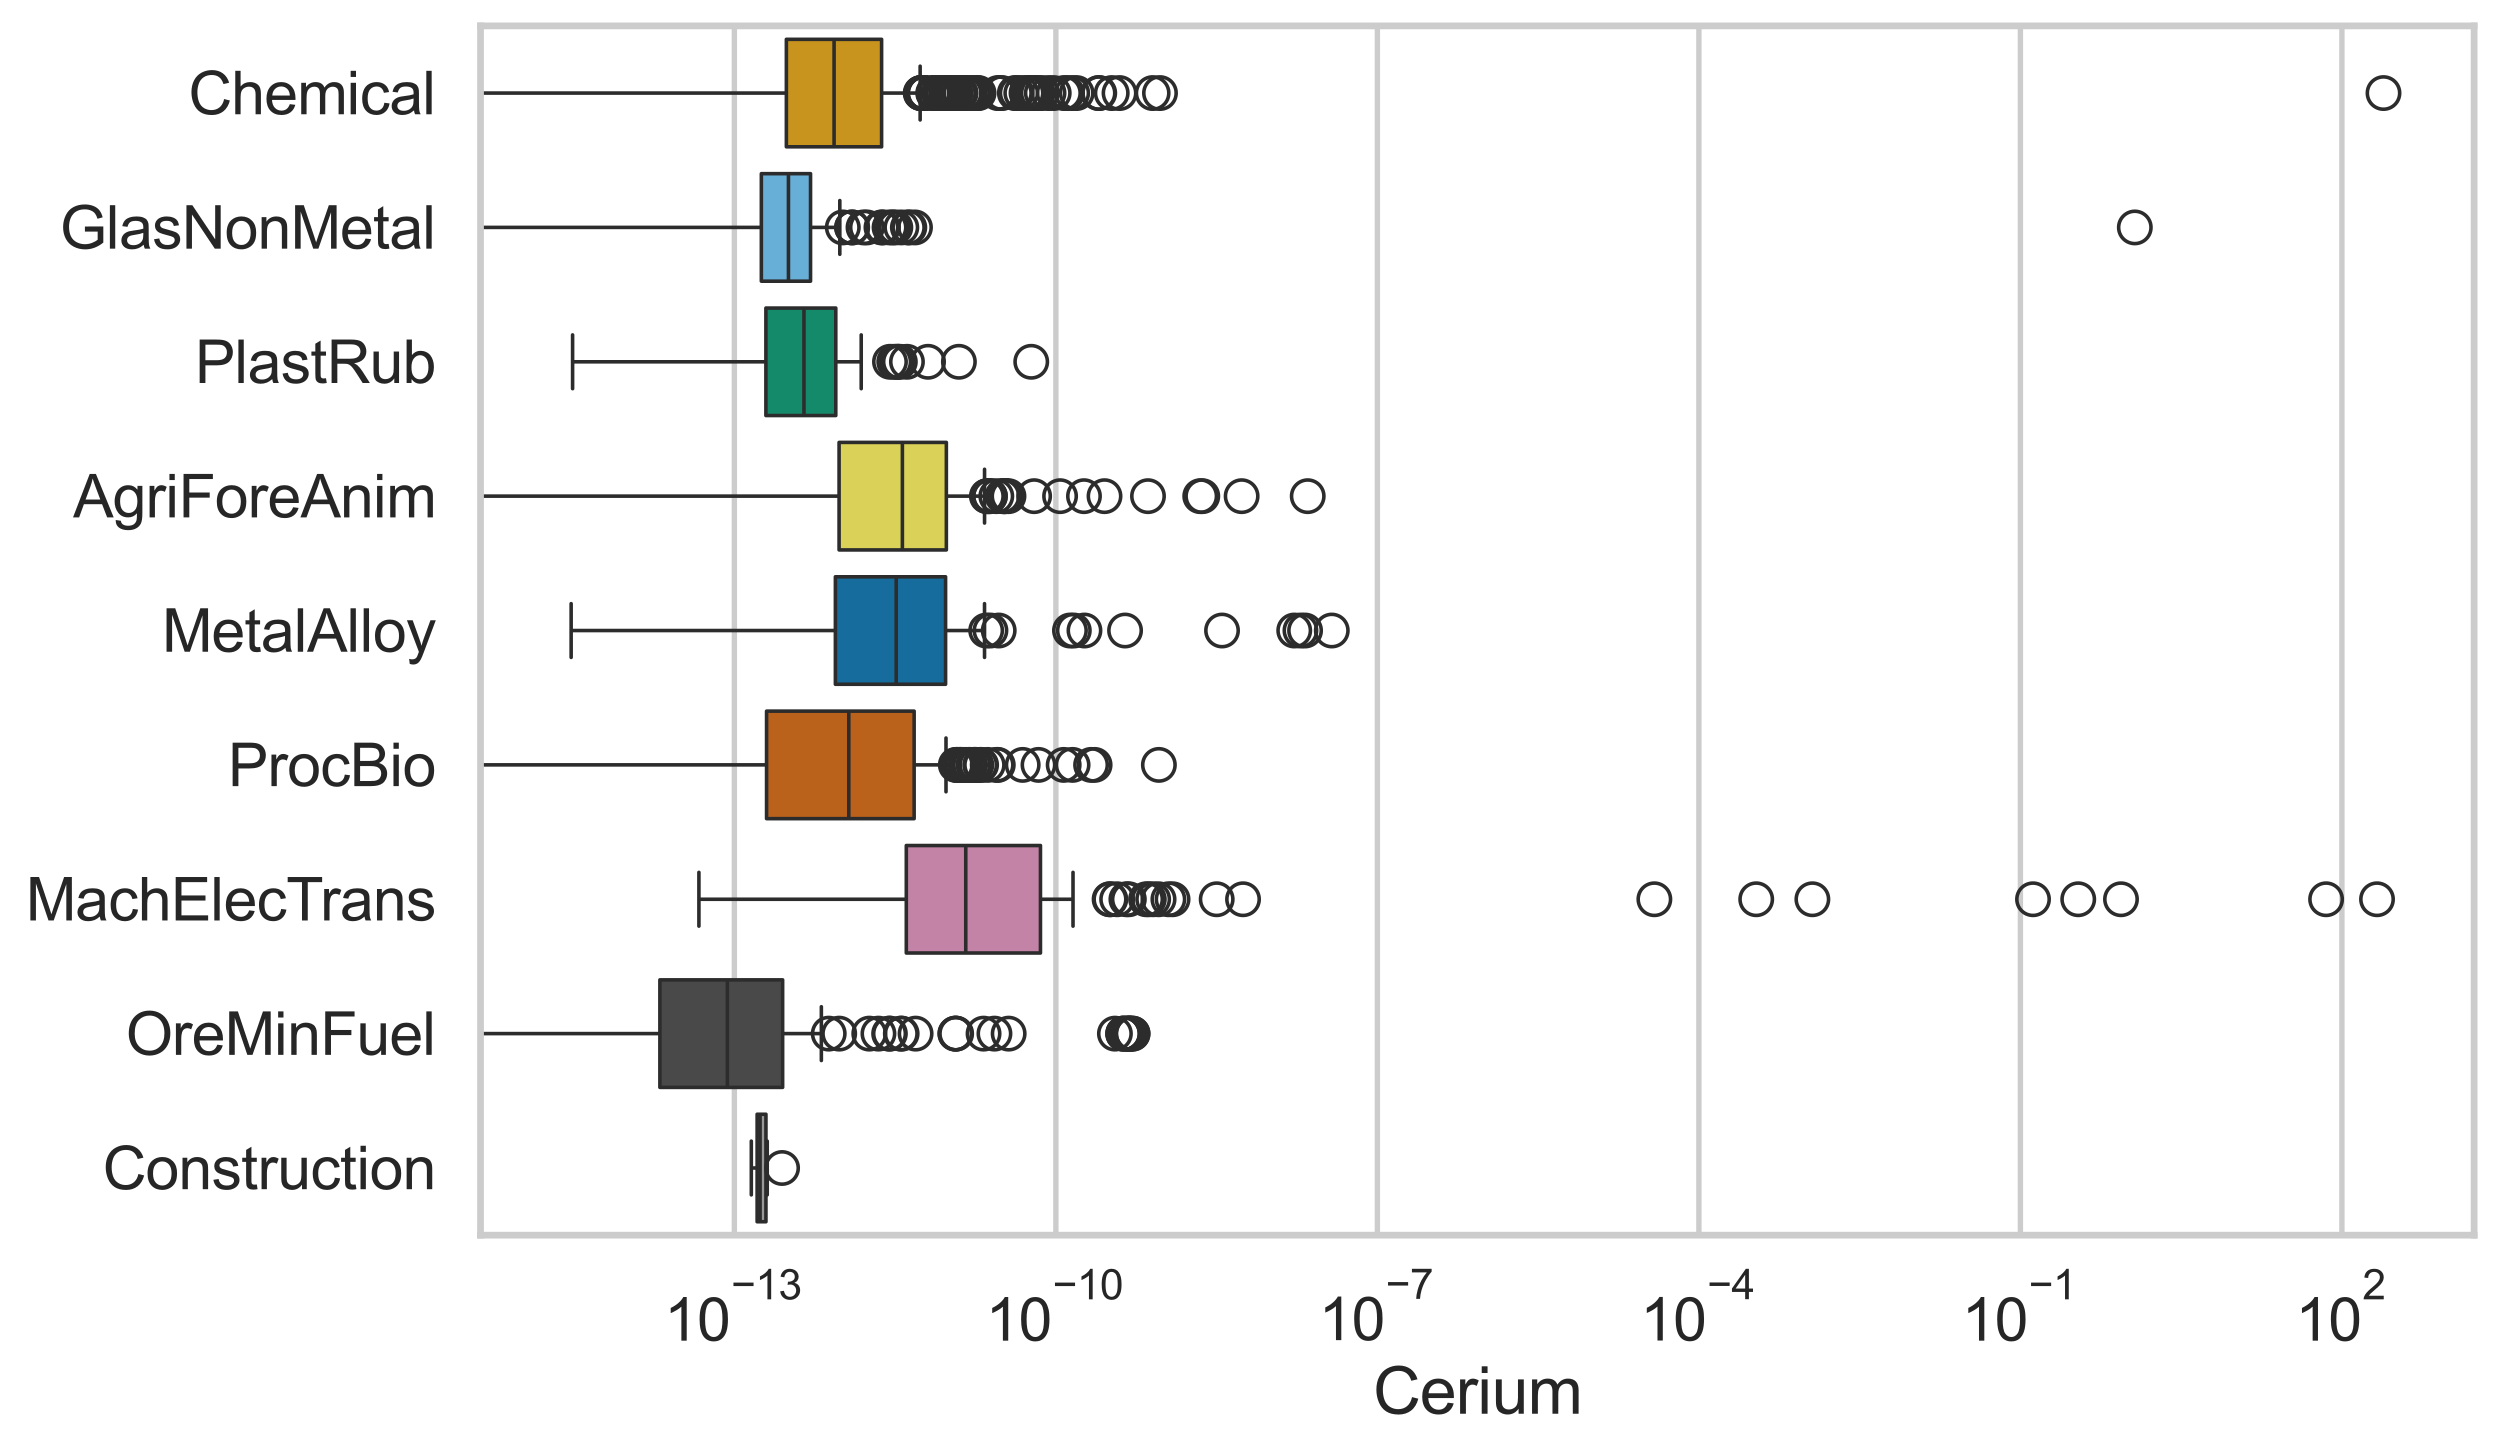 <?xml version="1.0" encoding="utf-8" standalone="no"?>
<!DOCTYPE svg PUBLIC "-//W3C//DTD SVG 1.1//EN"
  "http://www.w3.org/Graphics/SVG/1.1/DTD/svg11.dtd">
<svg xmlns:xlink="http://www.w3.org/1999/xlink" width="695.577pt" height="404.121pt" viewBox="0 0 695.577 404.121" xmlns="http://www.w3.org/2000/svg" version="1.1">
 <defs>
  <style type="text/css">*{stroke-linejoin: round; stroke-linecap: butt}</style>
 </defs>
 <g id="figure_1">
  <g id="patch_1">
   <path d="M 0 404.121 
L 695.577 404.121 
L 695.577 0 
L 0 0 
z
" style="fill: #ffffff"/>
  </g>
  <g id="axes_1">
   <g id="patch_2">
    <path d="M 133.697 343.665 
L 688.377 343.665 
L 688.377 7.2 
L 133.697 7.2 
z
" style="fill: #ffffff"/>
   </g>
   <g id="matplotlib.axis_1">
    <g id="xtick_1">
     <g id="line2d_1">
      <path d="M 204.324 343.665 
L 204.324 7.2 
" clip-path="url(#p33f02538cb)" style="fill: none; stroke: #cccccc; stroke-width: 1.5; stroke-linecap: round"/>
     </g>
     <g id="text_1">
      <!-- $\mathdefault{10^{-13}}$ -->
      <g style="fill: #262626" transform="translate(184.772 373.18) scale(0.165 -0.165)">
       <defs>
        <path id="ArialMT-31" d="M 2384 0 
L 1822 0 
L 1822 3584 
Q 1619 3391 1289 3197 
Q 959 3003 697 2906 
L 697 3450 
Q 1169 3672 1522 3987 
Q 1875 4303 2022 4600 
L 2384 4600 
L 2384 0 
z
" transform="scale(0.016)"/>
        <path id="ArialMT-30" d="M 266 2259 
Q 266 3072 433 3567 
Q 600 4063 929 4331 
Q 1259 4600 1759 4600 
Q 2128 4600 2406 4451 
Q 2684 4303 2865 4023 
Q 3047 3744 3150 3342 
Q 3253 2941 3253 2259 
Q 3253 1453 3087 958 
Q 2922 463 2592 192 
Q 2263 -78 1759 -78 
Q 1097 -78 719 397 
Q 266 969 266 2259 
z
M 844 2259 
Q 844 1131 1108 757 
Q 1372 384 1759 384 
Q 2147 384 2411 759 
Q 2675 1134 2675 2259 
Q 2675 3391 2411 3762 
Q 2147 4134 1753 4134 
Q 1366 4134 1134 3806 
Q 844 3388 844 2259 
z
" transform="scale(0.016)"/>
        <path id="ArialMT-2212" d="M 3381 1997 
L 356 1997 
L 356 2522 
L 3381 2522 
L 3381 1997 
z
" transform="scale(0.016)"/>
        <path id="ArialMT-33" d="M 269 1209 
L 831 1284 
Q 928 806 1161 595 
Q 1394 384 1728 384 
Q 2125 384 2398 659 
Q 2672 934 2672 1341 
Q 2672 1728 2419 1979 
Q 2166 2231 1775 2231 
Q 1616 2231 1378 2169 
L 1441 2663 
Q 1497 2656 1531 2656 
Q 1891 2656 2178 2843 
Q 2466 3031 2466 3422 
Q 2466 3731 2256 3934 
Q 2047 4138 1716 4138 
Q 1388 4138 1169 3931 
Q 950 3725 888 3313 
L 325 3413 
Q 428 3978 793 4289 
Q 1159 4600 1703 4600 
Q 2078 4600 2393 4439 
Q 2709 4278 2876 4000 
Q 3044 3722 3044 3409 
Q 3044 3113 2884 2869 
Q 2725 2625 2413 2481 
Q 2819 2388 3044 2092 
Q 3269 1797 3269 1353 
Q 3269 753 2831 336 
Q 2394 -81 1725 -81 
Q 1122 -81 723 278 
Q 325 638 269 1209 
z
" transform="scale(0.016)"/>
       </defs>
       <use xlink:href="#ArialMT-31" transform="translate(0 0.994)"/>
       <use xlink:href="#ArialMT-30" transform="translate(55.615 0.994)"/>
       <use xlink:href="#ArialMT-2212" transform="translate(112.973 70.688) scale(0.7)"/>
       <use xlink:href="#ArialMT-31" transform="translate(153.852 70.688) scale(0.7)"/>
       <use xlink:href="#ArialMT-33" transform="translate(192.782 70.688) scale(0.7)"/>
      </g>
     </g>
    </g>
    <g id="xtick_2">
     <g id="line2d_2">
      <path d="M 293.778 343.665 
L 293.778 7.2 
" clip-path="url(#p33f02538cb)" style="fill: none; stroke: #cccccc; stroke-width: 1.5; stroke-linecap: round"/>
     </g>
     <g id="text_2">
      <!-- $\mathdefault{10^{-10}}$ -->
      <g style="fill: #262626" transform="translate(274.225 373.18) scale(0.165 -0.165)">
       <use xlink:href="#ArialMT-31" transform="translate(0 0.994)"/>
       <use xlink:href="#ArialMT-30" transform="translate(55.615 0.994)"/>
       <use xlink:href="#ArialMT-2212" transform="translate(112.973 70.688) scale(0.7)"/>
       <use xlink:href="#ArialMT-31" transform="translate(153.852 70.688) scale(0.7)"/>
       <use xlink:href="#ArialMT-30" transform="translate(192.782 70.688) scale(0.7)"/>
      </g>
     </g>
    </g>
    <g id="xtick_3">
     <g id="line2d_3">
      <path d="M 383.231 343.665 
L 383.231 7.2 
" clip-path="url(#p33f02538cb)" style="fill: none; stroke: #cccccc; stroke-width: 1.5; stroke-linecap: round"/>
     </g>
     <g id="text_3">
      <!-- $\mathdefault{10^{-7}}$ -->
      <g style="fill: #262626" transform="translate(366.896 373.015) scale(0.165 -0.165)">
       <defs>
        <path id="ArialMT-37" d="M 303 3981 
L 303 4522 
L 3269 4522 
L 3269 4084 
Q 2831 3619 2401 2847 
Q 1972 2075 1738 1259 
Q 1569 684 1522 0 
L 944 0 
Q 953 541 1156 1306 
Q 1359 2072 1739 2783 
Q 2119 3494 2547 3981 
L 303 3981 
z
" transform="scale(0.016)"/>
       </defs>
       <use xlink:href="#ArialMT-31" transform="translate(0 0.847)"/>
       <use xlink:href="#ArialMT-30" transform="translate(55.615 0.847)"/>
       <use xlink:href="#ArialMT-2212" transform="translate(112.973 70.541) scale(0.7)"/>
       <use xlink:href="#ArialMT-37" transform="translate(153.852 70.541) scale(0.7)"/>
      </g>
     </g>
    </g>
    <g id="xtick_4">
     <g id="line2d_4">
      <path d="M 472.685 343.665 
L 472.685 7.2 
" clip-path="url(#p33f02538cb)" style="fill: none; stroke: #cccccc; stroke-width: 1.5; stroke-linecap: round"/>
     </g>
     <g id="text_4">
      <!-- $\mathdefault{10^{-4}}$ -->
      <g style="fill: #262626" transform="translate(456.35 373.015) scale(0.165 -0.165)">
       <defs>
        <path id="ArialMT-34" d="M 2069 0 
L 2069 1097 
L 81 1097 
L 81 1613 
L 2172 4581 
L 2631 4581 
L 2631 1613 
L 3250 1613 
L 3250 1097 
L 2631 1097 
L 2631 0 
L 2069 0 
z
M 2069 1613 
L 2069 3678 
L 634 1613 
L 2069 1613 
z
" transform="scale(0.016)"/>
       </defs>
       <use xlink:href="#ArialMT-31" transform="translate(0 0.202)"/>
       <use xlink:href="#ArialMT-30" transform="translate(55.615 0.202)"/>
       <use xlink:href="#ArialMT-2212" transform="translate(112.973 69.895) scale(0.7)"/>
       <use xlink:href="#ArialMT-34" transform="translate(153.852 69.895) scale(0.7)"/>
      </g>
     </g>
    </g>
    <g id="xtick_5">
     <g id="line2d_5">
      <path d="M 562.138 343.665 
L 562.138 7.2 
" clip-path="url(#p33f02538cb)" style="fill: none; stroke: #cccccc; stroke-width: 1.5; stroke-linecap: round"/>
     </g>
     <g id="text_5">
      <!-- $\mathdefault{10^{-1}}$ -->
      <g style="fill: #262626" transform="translate(545.803 373.18) scale(0.165 -0.165)">
       <use xlink:href="#ArialMT-31" transform="translate(0 0.994)"/>
       <use xlink:href="#ArialMT-30" transform="translate(55.615 0.994)"/>
       <use xlink:href="#ArialMT-2212" transform="translate(112.973 70.688) scale(0.7)"/>
       <use xlink:href="#ArialMT-31" transform="translate(153.852 70.688) scale(0.7)"/>
      </g>
     </g>
    </g>
    <g id="xtick_6">
     <g id="line2d_6">
      <path d="M 651.591 343.665 
L 651.591 7.2 
" clip-path="url(#p33f02538cb)" style="fill: none; stroke: #cccccc; stroke-width: 1.5; stroke-linecap: round"/>
     </g>
     <g id="text_6">
      <!-- $\mathdefault{10^{2}}$ -->
      <g style="fill: #262626" transform="translate(638.639 373.18) scale(0.165 -0.165)">
       <defs>
        <path id="ArialMT-32" d="M 3222 541 
L 3222 0 
L 194 0 
Q 188 203 259 391 
Q 375 700 629 1000 
Q 884 1300 1366 1694 
Q 2113 2306 2375 2664 
Q 2638 3022 2638 3341 
Q 2638 3675 2398 3904 
Q 2159 4134 1775 4134 
Q 1369 4134 1125 3890 
Q 881 3647 878 3216 
L 300 3275 
Q 359 3922 746 4261 
Q 1134 4600 1788 4600 
Q 2447 4600 2831 4234 
Q 3216 3869 3216 3328 
Q 3216 3053 3103 2787 
Q 2991 2522 2730 2228 
Q 2469 1934 1863 1422 
Q 1356 997 1212 845 
Q 1069 694 975 541 
L 3222 541 
z
" transform="scale(0.016)"/>
       </defs>
       <use xlink:href="#ArialMT-31" transform="translate(0 0.994)"/>
       <use xlink:href="#ArialMT-30" transform="translate(55.615 0.994)"/>
       <use xlink:href="#ArialMT-32" transform="translate(112.973 70.688) scale(0.7)"/>
      </g>
     </g>
    </g>
    <g id="text_7">
     <!-- Cerium -->
     <g style="fill: #262626" transform="translate(382.034 393.344) scale(0.18 -0.18)">
      <defs>
       <path id="ArialMT-43" d="M 3763 1606 
L 4369 1453 
Q 4178 706 3683 314 
Q 3188 -78 2472 -78 
Q 1731 -78 1267 223 
Q 803 525 561 1097 
Q 319 1669 319 2325 
Q 319 3041 592 3573 
Q 866 4106 1370 4382 
Q 1875 4659 2481 4659 
Q 3169 4659 3637 4309 
Q 4106 3959 4291 3325 
L 3694 3184 
Q 3534 3684 3231 3912 
Q 2928 4141 2469 4141 
Q 1941 4141 1586 3887 
Q 1231 3634 1087 3207 
Q 944 2781 944 2328 
Q 944 1744 1114 1308 
Q 1284 872 1643 656 
Q 2003 441 2422 441 
Q 2931 441 3284 734 
Q 3638 1028 3763 1606 
z
" transform="scale(0.016)"/>
       <path id="ArialMT-65" d="M 2694 1069 
L 3275 997 
Q 3138 488 2766 206 
Q 2394 -75 1816 -75 
Q 1088 -75 661 373 
Q 234 822 234 1631 
Q 234 2469 665 2931 
Q 1097 3394 1784 3394 
Q 2450 3394 2872 2941 
Q 3294 2488 3294 1666 
Q 3294 1616 3291 1516 
L 816 1516 
Q 847 969 1125 678 
Q 1403 388 1819 388 
Q 2128 388 2347 550 
Q 2566 713 2694 1069 
z
M 847 1978 
L 2700 1978 
Q 2663 2397 2488 2606 
Q 2219 2931 1791 2931 
Q 1403 2931 1139 2672 
Q 875 2413 847 1978 
z
" transform="scale(0.016)"/>
       <path id="ArialMT-72" d="M 416 0 
L 416 3319 
L 922 3319 
L 922 2816 
Q 1116 3169 1280 3281 
Q 1444 3394 1641 3394 
Q 1925 3394 2219 3213 
L 2025 2691 
Q 1819 2813 1613 2813 
Q 1428 2813 1281 2702 
Q 1134 2591 1072 2394 
Q 978 2094 978 1738 
L 978 0 
L 416 0 
z
" transform="scale(0.016)"/>
       <path id="ArialMT-69" d="M 425 3934 
L 425 4581 
L 988 4581 
L 988 3934 
L 425 3934 
z
M 425 0 
L 425 3319 
L 988 3319 
L 988 0 
L 425 0 
z
" transform="scale(0.016)"/>
       <path id="ArialMT-75" d="M 2597 0 
L 2597 488 
Q 2209 -75 1544 -75 
Q 1250 -75 995 37 
Q 741 150 617 320 
Q 494 491 444 738 
Q 409 903 409 1263 
L 409 3319 
L 972 3319 
L 972 1478 
Q 972 1038 1006 884 
Q 1059 663 1231 536 
Q 1403 409 1656 409 
Q 1909 409 2131 539 
Q 2353 669 2445 892 
Q 2538 1116 2538 1541 
L 2538 3319 
L 3100 3319 
L 3100 0 
L 2597 0 
z
" transform="scale(0.016)"/>
       <path id="ArialMT-6d" d="M 422 0 
L 422 3319 
L 925 3319 
L 925 2853 
Q 1081 3097 1340 3245 
Q 1600 3394 1931 3394 
Q 2300 3394 2536 3241 
Q 2772 3088 2869 2813 
Q 3263 3394 3894 3394 
Q 4388 3394 4653 3120 
Q 4919 2847 4919 2278 
L 4919 0 
L 4359 0 
L 4359 2091 
Q 4359 2428 4304 2576 
Q 4250 2725 4106 2815 
Q 3963 2906 3769 2906 
Q 3419 2906 3187 2673 
Q 2956 2441 2956 1928 
L 2956 0 
L 2394 0 
L 2394 2156 
Q 2394 2531 2256 2718 
Q 2119 2906 1806 2906 
Q 1569 2906 1367 2781 
Q 1166 2656 1075 2415 
Q 984 2175 984 1722 
L 984 0 
L 422 0 
z
" transform="scale(0.016)"/>
      </defs>
      <use xlink:href="#ArialMT-43"/>
      <use xlink:href="#ArialMT-65" transform="translate(72.217 0)"/>
      <use xlink:href="#ArialMT-72" transform="translate(127.832 0)"/>
      <use xlink:href="#ArialMT-69" transform="translate(161.133 0)"/>
      <use xlink:href="#ArialMT-75" transform="translate(183.35 0)"/>
      <use xlink:href="#ArialMT-6d" transform="translate(238.965 0)"/>
     </g>
    </g>
   </g>
   <g id="matplotlib.axis_2">
    <g id="ytick_1">
     <g id="text_8">
      <!-- Chemical -->
      <g style="fill: #262626" transform="translate(52.428 31.798) scale(0.165 -0.165)">
       <defs>
        <path id="ArialMT-68" d="M 422 0 
L 422 4581 
L 984 4581 
L 984 2938 
Q 1378 3394 1978 3394 
Q 2347 3394 2619 3248 
Q 2891 3103 3008 2847 
Q 3125 2591 3125 2103 
L 3125 0 
L 2563 0 
L 2563 2103 
Q 2563 2525 2380 2717 
Q 2197 2909 1863 2909 
Q 1613 2909 1392 2779 
Q 1172 2650 1078 2428 
Q 984 2206 984 1816 
L 984 0 
L 422 0 
z
" transform="scale(0.016)"/>
        <path id="ArialMT-63" d="M 2588 1216 
L 3141 1144 
Q 3050 572 2676 248 
Q 2303 -75 1759 -75 
Q 1078 -75 664 370 
Q 250 816 250 1647 
Q 250 2184 428 2587 
Q 606 2991 970 3192 
Q 1334 3394 1763 3394 
Q 2303 3394 2647 3120 
Q 2991 2847 3088 2344 
L 2541 2259 
Q 2463 2594 2264 2762 
Q 2066 2931 1784 2931 
Q 1359 2931 1093 2626 
Q 828 2322 828 1663 
Q 828 994 1084 691 
Q 1341 388 1753 388 
Q 2084 388 2306 591 
Q 2528 794 2588 1216 
z
" transform="scale(0.016)"/>
        <path id="ArialMT-61" d="M 2588 409 
Q 2275 144 1986 34 
Q 1697 -75 1366 -75 
Q 819 -75 525 192 
Q 231 459 231 875 
Q 231 1119 342 1320 
Q 453 1522 633 1644 
Q 813 1766 1038 1828 
Q 1203 1872 1538 1913 
Q 2219 1994 2541 2106 
Q 2544 2222 2544 2253 
Q 2544 2597 2384 2738 
Q 2169 2928 1744 2928 
Q 1347 2928 1158 2789 
Q 969 2650 878 2297 
L 328 2372 
Q 403 2725 575 2942 
Q 747 3159 1072 3276 
Q 1397 3394 1825 3394 
Q 2250 3394 2515 3294 
Q 2781 3194 2906 3042 
Q 3031 2891 3081 2659 
Q 3109 2516 3109 2141 
L 3109 1391 
Q 3109 606 3145 398 
Q 3181 191 3288 0 
L 2700 0 
Q 2613 175 2588 409 
z
M 2541 1666 
Q 2234 1541 1622 1453 
Q 1275 1403 1131 1340 
Q 988 1278 909 1158 
Q 831 1038 831 891 
Q 831 666 1001 516 
Q 1172 366 1500 366 
Q 1825 366 2078 508 
Q 2331 650 2450 897 
Q 2541 1088 2541 1459 
L 2541 1666 
z
" transform="scale(0.016)"/>
        <path id="ArialMT-6c" d="M 409 0 
L 409 4581 
L 972 4581 
L 972 0 
L 409 0 
z
" transform="scale(0.016)"/>
       </defs>
       <use xlink:href="#ArialMT-43"/>
       <use xlink:href="#ArialMT-68" transform="translate(72.217 0)"/>
       <use xlink:href="#ArialMT-65" transform="translate(127.832 0)"/>
       <use xlink:href="#ArialMT-6d" transform="translate(183.447 0)"/>
       <use xlink:href="#ArialMT-69" transform="translate(266.748 0)"/>
       <use xlink:href="#ArialMT-63" transform="translate(288.965 0)"/>
       <use xlink:href="#ArialMT-61" transform="translate(338.965 0)"/>
       <use xlink:href="#ArialMT-6c" transform="translate(394.58 0)"/>
      </g>
     </g>
    </g>
    <g id="ytick_2">
     <g id="text_9">
      <!-- GlasNonMetal -->
      <g style="fill: #262626" transform="translate(16.659 69.183) scale(0.165 -0.165)">
       <defs>
        <path id="ArialMT-47" d="M 2638 1797 
L 2638 2334 
L 4578 2338 
L 4578 638 
Q 4131 281 3656 101 
Q 3181 -78 2681 -78 
Q 2006 -78 1454 211 
Q 903 500 622 1047 
Q 341 1594 341 2269 
Q 341 2938 620 3517 
Q 900 4097 1425 4378 
Q 1950 4659 2634 4659 
Q 3131 4659 3532 4498 
Q 3934 4338 4162 4050 
Q 4391 3763 4509 3300 
L 3963 3150 
Q 3859 3500 3706 3700 
Q 3553 3900 3268 4020 
Q 2984 4141 2638 4141 
Q 2222 4141 1919 4014 
Q 1616 3888 1430 3681 
Q 1244 3475 1141 3228 
Q 966 2803 966 2306 
Q 966 1694 1177 1281 
Q 1388 869 1791 669 
Q 2194 469 2647 469 
Q 3041 469 3416 620 
Q 3791 772 3984 944 
L 3984 1797 
L 2638 1797 
z
" transform="scale(0.016)"/>
        <path id="ArialMT-73" d="M 197 991 
L 753 1078 
Q 800 744 1014 566 
Q 1228 388 1613 388 
Q 2000 388 2187 545 
Q 2375 703 2375 916 
Q 2375 1106 2209 1216 
Q 2094 1291 1634 1406 
Q 1016 1563 777 1677 
Q 538 1791 414 1992 
Q 291 2194 291 2438 
Q 291 2659 392 2848 
Q 494 3038 669 3163 
Q 800 3259 1026 3326 
Q 1253 3394 1513 3394 
Q 1903 3394 2198 3281 
Q 2494 3169 2634 2976 
Q 2775 2784 2828 2463 
L 2278 2388 
Q 2241 2644 2061 2787 
Q 1881 2931 1553 2931 
Q 1166 2931 1000 2803 
Q 834 2675 834 2503 
Q 834 2394 903 2306 
Q 972 2216 1119 2156 
Q 1203 2125 1616 2013 
Q 2213 1853 2448 1751 
Q 2684 1650 2818 1456 
Q 2953 1263 2953 975 
Q 2953 694 2789 445 
Q 2625 197 2315 61 
Q 2006 -75 1616 -75 
Q 969 -75 630 194 
Q 291 463 197 991 
z
" transform="scale(0.016)"/>
        <path id="ArialMT-4e" d="M 488 0 
L 488 4581 
L 1109 4581 
L 3516 984 
L 3516 4581 
L 4097 4581 
L 4097 0 
L 3475 0 
L 1069 3600 
L 1069 0 
L 488 0 
z
" transform="scale(0.016)"/>
        <path id="ArialMT-6f" d="M 213 1659 
Q 213 2581 725 3025 
Q 1153 3394 1769 3394 
Q 2453 3394 2887 2945 
Q 3322 2497 3322 1706 
Q 3322 1066 3130 698 
Q 2938 331 2570 128 
Q 2203 -75 1769 -75 
Q 1072 -75 642 372 
Q 213 819 213 1659 
z
M 791 1659 
Q 791 1022 1069 705 
Q 1347 388 1769 388 
Q 2188 388 2466 706 
Q 2744 1025 2744 1678 
Q 2744 2294 2464 2611 
Q 2184 2928 1769 2928 
Q 1347 2928 1069 2612 
Q 791 2297 791 1659 
z
" transform="scale(0.016)"/>
        <path id="ArialMT-6e" d="M 422 0 
L 422 3319 
L 928 3319 
L 928 2847 
Q 1294 3394 1984 3394 
Q 2284 3394 2536 3286 
Q 2788 3178 2913 3003 
Q 3038 2828 3088 2588 
Q 3119 2431 3119 2041 
L 3119 0 
L 2556 0 
L 2556 2019 
Q 2556 2363 2490 2533 
Q 2425 2703 2258 2804 
Q 2091 2906 1866 2906 
Q 1506 2906 1245 2678 
Q 984 2450 984 1813 
L 984 0 
L 422 0 
z
" transform="scale(0.016)"/>
        <path id="ArialMT-4d" d="M 475 0 
L 475 4581 
L 1388 4581 
L 2472 1338 
Q 2622 884 2691 659 
Q 2769 909 2934 1394 
L 4031 4581 
L 4847 4581 
L 4847 0 
L 4263 0 
L 4263 3834 
L 2931 0 
L 2384 0 
L 1059 3900 
L 1059 0 
L 475 0 
z
" transform="scale(0.016)"/>
        <path id="ArialMT-74" d="M 1650 503 
L 1731 6 
Q 1494 -44 1306 -44 
Q 1000 -44 831 53 
Q 663 150 594 308 
Q 525 466 525 972 
L 525 2881 
L 113 2881 
L 113 3319 
L 525 3319 
L 525 4141 
L 1084 4478 
L 1084 3319 
L 1650 3319 
L 1650 2881 
L 1084 2881 
L 1084 941 
Q 1084 700 1114 631 
Q 1144 563 1211 522 
Q 1278 481 1403 481 
Q 1497 481 1650 503 
z
" transform="scale(0.016)"/>
       </defs>
       <use xlink:href="#ArialMT-47"/>
       <use xlink:href="#ArialMT-6c" transform="translate(77.783 0)"/>
       <use xlink:href="#ArialMT-61" transform="translate(100 0)"/>
       <use xlink:href="#ArialMT-73" transform="translate(155.615 0)"/>
       <use xlink:href="#ArialMT-4e" transform="translate(205.615 0)"/>
       <use xlink:href="#ArialMT-6f" transform="translate(277.832 0)"/>
       <use xlink:href="#ArialMT-6e" transform="translate(333.447 0)"/>
       <use xlink:href="#ArialMT-4d" transform="translate(389.062 0)"/>
       <use xlink:href="#ArialMT-65" transform="translate(472.363 0)"/>
       <use xlink:href="#ArialMT-74" transform="translate(527.979 0)"/>
       <use xlink:href="#ArialMT-61" transform="translate(555.762 0)"/>
       <use xlink:href="#ArialMT-6c" transform="translate(611.377 0)"/>
      </g>
     </g>
    </g>
    <g id="ytick_3">
     <g id="text_10">
      <!-- PlastRub -->
      <g style="fill: #262626" transform="translate(54.248 106.568) scale(0.165 -0.165)">
       <defs>
        <path id="ArialMT-50" d="M 494 0 
L 494 4581 
L 2222 4581 
Q 2678 4581 2919 4538 
Q 3256 4481 3484 4323 
Q 3713 4166 3852 3881 
Q 3991 3597 3991 3256 
Q 3991 2672 3619 2267 
Q 3247 1863 2275 1863 
L 1100 1863 
L 1100 0 
L 494 0 
z
M 1100 2403 
L 2284 2403 
Q 2872 2403 3119 2622 
Q 3366 2841 3366 3238 
Q 3366 3525 3220 3729 
Q 3075 3934 2838 4000 
Q 2684 4041 2272 4041 
L 1100 4041 
L 1100 2403 
z
" transform="scale(0.016)"/>
        <path id="ArialMT-52" d="M 503 0 
L 503 4581 
L 2534 4581 
Q 3147 4581 3465 4457 
Q 3784 4334 3975 4021 
Q 4166 3709 4166 3331 
Q 4166 2844 3850 2509 
Q 3534 2175 2875 2084 
Q 3116 1969 3241 1856 
Q 3506 1613 3744 1247 
L 4541 0 
L 3778 0 
L 3172 953 
Q 2906 1366 2734 1584 
Q 2563 1803 2427 1890 
Q 2291 1978 2150 2013 
Q 2047 2034 1813 2034 
L 1109 2034 
L 1109 0 
L 503 0 
z
M 1109 2559 
L 2413 2559 
Q 2828 2559 3062 2645 
Q 3297 2731 3419 2920 
Q 3541 3109 3541 3331 
Q 3541 3656 3305 3865 
Q 3069 4075 2559 4075 
L 1109 4075 
L 1109 2559 
z
" transform="scale(0.016)"/>
        <path id="ArialMT-62" d="M 941 0 
L 419 0 
L 419 4581 
L 981 4581 
L 981 2947 
Q 1338 3394 1891 3394 
Q 2197 3394 2470 3270 
Q 2744 3147 2920 2923 
Q 3097 2700 3197 2384 
Q 3297 2069 3297 1709 
Q 3297 856 2875 390 
Q 2453 -75 1863 -75 
Q 1275 -75 941 416 
L 941 0 
z
M 934 1684 
Q 934 1088 1097 822 
Q 1363 388 1816 388 
Q 2184 388 2453 708 
Q 2722 1028 2722 1663 
Q 2722 2313 2464 2622 
Q 2206 2931 1841 2931 
Q 1472 2931 1203 2611 
Q 934 2291 934 1684 
z
" transform="scale(0.016)"/>
       </defs>
       <use xlink:href="#ArialMT-50"/>
       <use xlink:href="#ArialMT-6c" transform="translate(66.699 0)"/>
       <use xlink:href="#ArialMT-61" transform="translate(88.916 0)"/>
       <use xlink:href="#ArialMT-73" transform="translate(144.531 0)"/>
       <use xlink:href="#ArialMT-74" transform="translate(194.531 0)"/>
       <use xlink:href="#ArialMT-52" transform="translate(222.314 0)"/>
       <use xlink:href="#ArialMT-75" transform="translate(294.531 0)"/>
       <use xlink:href="#ArialMT-62" transform="translate(350.146 0)"/>
      </g>
     </g>
    </g>
    <g id="ytick_4">
     <g id="text_11">
      <!-- AgriForeAnim -->
      <g style="fill: #262626" transform="translate(20.341 143.953) scale(0.165 -0.165)">
       <defs>
        <path id="ArialMT-41" d="M -9 0 
L 1750 4581 
L 2403 4581 
L 4278 0 
L 3588 0 
L 3053 1388 
L 1138 1388 
L 634 0 
L -9 0 
z
M 1313 1881 
L 2866 1881 
L 2388 3150 
Q 2169 3728 2063 4100 
Q 1975 3659 1816 3225 
L 1313 1881 
z
" transform="scale(0.016)"/>
        <path id="ArialMT-67" d="M 319 -275 
L 866 -356 
Q 900 -609 1056 -725 
Q 1266 -881 1628 -881 
Q 2019 -881 2231 -725 
Q 2444 -569 2519 -288 
Q 2563 -116 2559 434 
Q 2191 0 1641 0 
Q 956 0 581 494 
Q 206 988 206 1678 
Q 206 2153 378 2554 
Q 550 2956 876 3175 
Q 1203 3394 1644 3394 
Q 2231 3394 2613 2919 
L 2613 3319 
L 3131 3319 
L 3131 450 
Q 3131 -325 2973 -648 
Q 2816 -972 2473 -1159 
Q 2131 -1347 1631 -1347 
Q 1038 -1347 672 -1080 
Q 306 -813 319 -275 
z
M 784 1719 
Q 784 1066 1043 766 
Q 1303 466 1694 466 
Q 2081 466 2343 764 
Q 2606 1063 2606 1700 
Q 2606 2309 2336 2618 
Q 2066 2928 1684 2928 
Q 1309 2928 1046 2623 
Q 784 2319 784 1719 
z
" transform="scale(0.016)"/>
        <path id="ArialMT-46" d="M 525 0 
L 525 4581 
L 3616 4581 
L 3616 4041 
L 1131 4041 
L 1131 2622 
L 3281 2622 
L 3281 2081 
L 1131 2081 
L 1131 0 
L 525 0 
z
" transform="scale(0.016)"/>
       </defs>
       <use xlink:href="#ArialMT-41"/>
       <use xlink:href="#ArialMT-67" transform="translate(66.699 0)"/>
       <use xlink:href="#ArialMT-72" transform="translate(122.314 0)"/>
       <use xlink:href="#ArialMT-69" transform="translate(155.615 0)"/>
       <use xlink:href="#ArialMT-46" transform="translate(177.832 0)"/>
       <use xlink:href="#ArialMT-6f" transform="translate(238.916 0)"/>
       <use xlink:href="#ArialMT-72" transform="translate(294.531 0)"/>
       <use xlink:href="#ArialMT-65" transform="translate(327.832 0)"/>
       <use xlink:href="#ArialMT-41" transform="translate(383.447 0)"/>
       <use xlink:href="#ArialMT-6e" transform="translate(450.146 0)"/>
       <use xlink:href="#ArialMT-69" transform="translate(505.762 0)"/>
       <use xlink:href="#ArialMT-6d" transform="translate(527.979 0)"/>
      </g>
     </g>
    </g>
    <g id="ytick_5">
     <g id="text_12">
      <!-- MetalAlloy -->
      <g style="fill: #262626" transform="translate(45.088 181.337) scale(0.165 -0.165)">
       <defs>
        <path id="ArialMT-79" d="M 397 -1278 
L 334 -750 
Q 519 -800 656 -800 
Q 844 -800 956 -737 
Q 1069 -675 1141 -563 
Q 1194 -478 1313 -144 
Q 1328 -97 1363 -6 
L 103 3319 
L 709 3319 
L 1400 1397 
Q 1534 1031 1641 628 
Q 1738 1016 1872 1384 
L 2581 3319 
L 3144 3319 
L 1881 -56 
Q 1678 -603 1566 -809 
Q 1416 -1088 1222 -1217 
Q 1028 -1347 759 -1347 
Q 597 -1347 397 -1278 
z
" transform="scale(0.016)"/>
       </defs>
       <use xlink:href="#ArialMT-4d"/>
       <use xlink:href="#ArialMT-65" transform="translate(83.301 0)"/>
       <use xlink:href="#ArialMT-74" transform="translate(138.916 0)"/>
       <use xlink:href="#ArialMT-61" transform="translate(166.699 0)"/>
       <use xlink:href="#ArialMT-6c" transform="translate(222.314 0)"/>
       <use xlink:href="#ArialMT-41" transform="translate(244.531 0)"/>
       <use xlink:href="#ArialMT-6c" transform="translate(311.23 0)"/>
       <use xlink:href="#ArialMT-6c" transform="translate(333.447 0)"/>
       <use xlink:href="#ArialMT-6f" transform="translate(355.664 0)"/>
       <use xlink:href="#ArialMT-79" transform="translate(411.279 0)"/>
      </g>
     </g>
    </g>
    <g id="ytick_6">
     <g id="text_13">
      <!-- ProcBio -->
      <g style="fill: #262626" transform="translate(63.424 218.722) scale(0.165 -0.165)">
       <defs>
        <path id="ArialMT-42" d="M 469 0 
L 469 4581 
L 2188 4581 
Q 2713 4581 3030 4442 
Q 3347 4303 3526 4014 
Q 3706 3725 3706 3409 
Q 3706 3116 3547 2856 
Q 3388 2597 3066 2438 
Q 3481 2316 3704 2022 
Q 3928 1728 3928 1328 
Q 3928 1006 3792 729 
Q 3656 453 3456 303 
Q 3256 153 2954 76 
Q 2653 0 2216 0 
L 469 0 
z
M 1075 2656 
L 2066 2656 
Q 2469 2656 2644 2709 
Q 2875 2778 2992 2937 
Q 3109 3097 3109 3338 
Q 3109 3566 3000 3739 
Q 2891 3913 2687 3977 
Q 2484 4041 1991 4041 
L 1075 4041 
L 1075 2656 
z
M 1075 541 
L 2216 541 
Q 2509 541 2628 563 
Q 2838 600 2978 687 
Q 3119 775 3209 942 
Q 3300 1109 3300 1328 
Q 3300 1584 3169 1773 
Q 3038 1963 2805 2039 
Q 2572 2116 2134 2116 
L 1075 2116 
L 1075 541 
z
" transform="scale(0.016)"/>
       </defs>
       <use xlink:href="#ArialMT-50"/>
       <use xlink:href="#ArialMT-72" transform="translate(66.699 0)"/>
       <use xlink:href="#ArialMT-6f" transform="translate(100 0)"/>
       <use xlink:href="#ArialMT-63" transform="translate(155.615 0)"/>
       <use xlink:href="#ArialMT-42" transform="translate(205.615 0)"/>
       <use xlink:href="#ArialMT-69" transform="translate(272.314 0)"/>
       <use xlink:href="#ArialMT-6f" transform="translate(294.531 0)"/>
      </g>
     </g>
    </g>
    <g id="ytick_7">
     <g id="text_14">
      <!-- MachElecTrans -->
      <g style="fill: #262626" transform="translate(7.2 256.107) scale(0.165 -0.165)">
       <defs>
        <path id="ArialMT-45" d="M 506 0 
L 506 4581 
L 3819 4581 
L 3819 4041 
L 1113 4041 
L 1113 2638 
L 3647 2638 
L 3647 2100 
L 1113 2100 
L 1113 541 
L 3925 541 
L 3925 0 
L 506 0 
z
" transform="scale(0.016)"/>
        <path id="ArialMT-54" d="M 1659 0 
L 1659 4041 
L 150 4041 
L 150 4581 
L 3781 4581 
L 3781 4041 
L 2266 4041 
L 2266 0 
L 1659 0 
z
" transform="scale(0.016)"/>
       </defs>
       <use xlink:href="#ArialMT-4d"/>
       <use xlink:href="#ArialMT-61" transform="translate(83.301 0)"/>
       <use xlink:href="#ArialMT-63" transform="translate(138.916 0)"/>
       <use xlink:href="#ArialMT-68" transform="translate(188.916 0)"/>
       <use xlink:href="#ArialMT-45" transform="translate(244.531 0)"/>
       <use xlink:href="#ArialMT-6c" transform="translate(311.23 0)"/>
       <use xlink:href="#ArialMT-65" transform="translate(333.447 0)"/>
       <use xlink:href="#ArialMT-63" transform="translate(389.062 0)"/>
       <use xlink:href="#ArialMT-54" transform="translate(439.062 0)"/>
       <use xlink:href="#ArialMT-72" transform="translate(496.396 0)"/>
       <use xlink:href="#ArialMT-61" transform="translate(529.697 0)"/>
       <use xlink:href="#ArialMT-6e" transform="translate(585.312 0)"/>
       <use xlink:href="#ArialMT-73" transform="translate(640.928 0)"/>
      </g>
     </g>
    </g>
    <g id="ytick_8">
     <g id="text_15">
      <!-- OreMinFuel -->
      <g style="fill: #262626" transform="translate(35.013 293.492) scale(0.165 -0.165)">
       <defs>
        <path id="ArialMT-4f" d="M 309 2231 
Q 309 3372 921 4017 
Q 1534 4663 2503 4663 
Q 3138 4663 3647 4359 
Q 4156 4056 4423 3514 
Q 4691 2972 4691 2284 
Q 4691 1588 4409 1038 
Q 4128 488 3612 205 
Q 3097 -78 2500 -78 
Q 1853 -78 1343 234 
Q 834 547 571 1087 
Q 309 1628 309 2231 
z
M 934 2222 
Q 934 1394 1379 917 
Q 1825 441 2497 441 
Q 3181 441 3623 922 
Q 4066 1403 4066 2288 
Q 4066 2847 3877 3264 
Q 3688 3681 3323 3911 
Q 2959 4141 2506 4141 
Q 1863 4141 1398 3698 
Q 934 3256 934 2222 
z
" transform="scale(0.016)"/>
       </defs>
       <use xlink:href="#ArialMT-4f"/>
       <use xlink:href="#ArialMT-72" transform="translate(77.783 0)"/>
       <use xlink:href="#ArialMT-65" transform="translate(111.084 0)"/>
       <use xlink:href="#ArialMT-4d" transform="translate(166.699 0)"/>
       <use xlink:href="#ArialMT-69" transform="translate(250 0)"/>
       <use xlink:href="#ArialMT-6e" transform="translate(272.217 0)"/>
       <use xlink:href="#ArialMT-46" transform="translate(327.832 0)"/>
       <use xlink:href="#ArialMT-75" transform="translate(388.916 0)"/>
       <use xlink:href="#ArialMT-65" transform="translate(444.531 0)"/>
       <use xlink:href="#ArialMT-6c" transform="translate(500.146 0)"/>
      </g>
     </g>
    </g>
    <g id="ytick_9">
     <g id="text_16">
      <!-- Construction -->
      <g style="fill: #262626" transform="translate(28.575 330.877) scale(0.165 -0.165)">
       <use xlink:href="#ArialMT-43"/>
       <use xlink:href="#ArialMT-6f" transform="translate(72.217 0)"/>
       <use xlink:href="#ArialMT-6e" transform="translate(127.832 0)"/>
       <use xlink:href="#ArialMT-73" transform="translate(183.447 0)"/>
       <use xlink:href="#ArialMT-74" transform="translate(233.447 0)"/>
       <use xlink:href="#ArialMT-72" transform="translate(261.23 0)"/>
       <use xlink:href="#ArialMT-75" transform="translate(294.531 0)"/>
       <use xlink:href="#ArialMT-63" transform="translate(350.146 0)"/>
       <use xlink:href="#ArialMT-74" transform="translate(400.146 0)"/>
       <use xlink:href="#ArialMT-69" transform="translate(427.93 0)"/>
       <use xlink:href="#ArialMT-6f" transform="translate(450.146 0)"/>
       <use xlink:href="#ArialMT-6e" transform="translate(505.762 0)"/>
      </g>
     </g>
    </g>
   </g>
   <g id="patch_3">
    <path d="M 218.792 10.938 
L 218.792 40.846 
L 245.286 40.846 
L 245.286 10.938 
L 218.792 10.938 
z
" clip-path="url(#p33f02538cb)" style="fill: #c9941d; stroke: #2c2c2c; stroke-linejoin: miter"/>
   </g>
   <g id="line2d_7">
    <path d="M 218.792 25.892 
L -1 25.892 
" clip-path="url(#p33f02538cb)" style="fill: none; stroke: #2c2c2c"/>
   </g>
   <g id="line2d_8">
    <path d="M 245.286 25.892 
L 256.013 25.892 
" clip-path="url(#p33f02538cb)" style="fill: none; stroke: #2c2c2c"/>
   </g>
   <g id="line2d_9">
    <path clip-path="url(#p33f02538cb)" style="fill: none; stroke: #2c2c2c; stroke-linecap: round"/>
   </g>
   <g id="line2d_10">
    <path d="M 256.013 18.415 
L 256.013 33.369 
" clip-path="url(#p33f02538cb)" style="fill: none; stroke: #2c2c2c; stroke-linecap: round"/>
   </g>
   <g id="line2d_11">
    <defs>
     <path id="m71082c7672" d="M 0 4.5 
C 1.193 4.5 2.338 4.026 3.182 3.182 
C 4.026 2.338 4.5 1.193 4.5 0 
C 4.5 -1.193 4.026 -2.338 3.182 -3.182 
C 2.338 -4.026 1.193 -4.5 0 -4.5 
C -1.193 -4.5 -2.338 -4.026 -3.182 -3.182 
C -4.026 -2.338 -4.5 -1.193 -4.5 0 
C -4.5 1.193 -4.026 2.338 -3.182 3.182 
C -2.338 4.026 -1.193 4.5 0 4.5 
z
" style="stroke: #2c2c2c"/>
    </defs>
    <g clip-path="url(#p33f02538cb)">
     <use xlink:href="#m71082c7672" x="278.254" y="25.892" style="fill-opacity: 0; stroke: #2c2c2c"/>
     <use xlink:href="#m71082c7672" x="257.078" y="25.892" style="fill-opacity: 0; stroke: #2c2c2c"/>
     <use xlink:href="#m71082c7672" x="256.336" y="25.892" style="fill-opacity: 0; stroke: #2c2c2c"/>
     <use xlink:href="#m71082c7672" x="293.175" y="25.892" style="fill-opacity: 0; stroke: #2c2c2c"/>
     <use xlink:href="#m71082c7672" x="311.489" y="25.892" style="fill-opacity: 0; stroke: #2c2c2c"/>
     <use xlink:href="#m71082c7672" x="259.83" y="25.892" style="fill-opacity: 0; stroke: #2c2c2c"/>
     <use xlink:href="#m71082c7672" x="260.23" y="25.892" style="fill-opacity: 0; stroke: #2c2c2c"/>
     <use xlink:href="#m71082c7672" x="309.311" y="25.892" style="fill-opacity: 0; stroke: #2c2c2c"/>
     <use xlink:href="#m71082c7672" x="272.261" y="25.892" style="fill-opacity: 0; stroke: #2c2c2c"/>
     <use xlink:href="#m71082c7672" x="256.88" y="25.892" style="fill-opacity: 0; stroke: #2c2c2c"/>
     <use xlink:href="#m71082c7672" x="268.396" y="25.892" style="fill-opacity: 0; stroke: #2c2c2c"/>
     <use xlink:href="#m71082c7672" x="269.627" y="25.892" style="fill-opacity: 0; stroke: #2c2c2c"/>
     <use xlink:href="#m71082c7672" x="305.844" y="25.892" style="fill-opacity: 0; stroke: #2c2c2c"/>
     <use xlink:href="#m71082c7672" x="288.189" y="25.892" style="fill-opacity: 0; stroke: #2c2c2c"/>
     <use xlink:href="#m71082c7672" x="271.382" y="25.892" style="fill-opacity: 0; stroke: #2c2c2c"/>
     <use xlink:href="#m71082c7672" x="265.764" y="25.892" style="fill-opacity: 0; stroke: #2c2c2c"/>
     <use xlink:href="#m71082c7672" x="264.296" y="25.892" style="fill-opacity: 0; stroke: #2c2c2c"/>
     <use xlink:href="#m71082c7672" x="298.317" y="25.892" style="fill-opacity: 0; stroke: #2c2c2c"/>
     <use xlink:href="#m71082c7672" x="256.781" y="25.892" style="fill-opacity: 0; stroke: #2c2c2c"/>
     <use xlink:href="#m71082c7672" x="320.694" y="25.892" style="fill-opacity: 0; stroke: #2c2c2c"/>
     <use xlink:href="#m71082c7672" x="296.889" y="25.892" style="fill-opacity: 0; stroke: #2c2c2c"/>
     <use xlink:href="#m71082c7672" x="263.284" y="25.892" style="fill-opacity: 0; stroke: #2c2c2c"/>
     <use xlink:href="#m71082c7672" x="285.968" y="25.892" style="fill-opacity: 0; stroke: #2c2c2c"/>
     <use xlink:href="#m71082c7672" x="262.412" y="25.892" style="fill-opacity: 0; stroke: #2c2c2c"/>
     <use xlink:href="#m71082c7672" x="265.824" y="25.892" style="fill-opacity: 0; stroke: #2c2c2c"/>
     <use xlink:href="#m71082c7672" x="266.998" y="25.892" style="fill-opacity: 0; stroke: #2c2c2c"/>
     <use xlink:href="#m71082c7672" x="282.365" y="25.892" style="fill-opacity: 0; stroke: #2c2c2c"/>
     <use xlink:href="#m71082c7672" x="287.602" y="25.892" style="fill-opacity: 0; stroke: #2c2c2c"/>
     <use xlink:href="#m71082c7672" x="256.307" y="25.892" style="fill-opacity: 0; stroke: #2c2c2c"/>
     <use xlink:href="#m71082c7672" x="282.867" y="25.892" style="fill-opacity: 0; stroke: #2c2c2c"/>
     <use xlink:href="#m71082c7672" x="270.657" y="25.892" style="fill-opacity: 0; stroke: #2c2c2c"/>
     <use xlink:href="#m71082c7672" x="267.256" y="25.892" style="fill-opacity: 0; stroke: #2c2c2c"/>
     <use xlink:href="#m71082c7672" x="259.798" y="25.892" style="fill-opacity: 0; stroke: #2c2c2c"/>
     <use xlink:href="#m71082c7672" x="289.856" y="25.892" style="fill-opacity: 0; stroke: #2c2c2c"/>
     <use xlink:href="#m71082c7672" x="291.732" y="25.892" style="fill-opacity: 0; stroke: #2c2c2c"/>
     <use xlink:href="#m71082c7672" x="263.414" y="25.892" style="fill-opacity: 0; stroke: #2c2c2c"/>
     <use xlink:href="#m71082c7672" x="259.651" y="25.892" style="fill-opacity: 0; stroke: #2c2c2c"/>
     <use xlink:href="#m71082c7672" x="256.171" y="25.892" style="fill-opacity: 0; stroke: #2c2c2c"/>
     <use xlink:href="#m71082c7672" x="257.154" y="25.892" style="fill-opacity: 0; stroke: #2c2c2c"/>
     <use xlink:href="#m71082c7672" x="267.155" y="25.892" style="fill-opacity: 0; stroke: #2c2c2c"/>
     <use xlink:href="#m71082c7672" x="264.078" y="25.892" style="fill-opacity: 0; stroke: #2c2c2c"/>
     <use xlink:href="#m71082c7672" x="296.027" y="25.892" style="fill-opacity: 0; stroke: #2c2c2c"/>
     <use xlink:href="#m71082c7672" x="285.611" y="25.892" style="fill-opacity: 0; stroke: #2c2c2c"/>
     <use xlink:href="#m71082c7672" x="269.299" y="25.892" style="fill-opacity: 0; stroke: #2c2c2c"/>
     <use xlink:href="#m71082c7672" x="264.961" y="25.892" style="fill-opacity: 0; stroke: #2c2c2c"/>
     <use xlink:href="#m71082c7672" x="284.15" y="25.892" style="fill-opacity: 0; stroke: #2c2c2c"/>
     <use xlink:href="#m71082c7672" x="288.75" y="25.892" style="fill-opacity: 0; stroke: #2c2c2c"/>
     <use xlink:href="#m71082c7672" x="322.743" y="25.892" style="fill-opacity: 0; stroke: #2c2c2c"/>
     <use xlink:href="#m71082c7672" x="305.653" y="25.892" style="fill-opacity: 0; stroke: #2c2c2c"/>
     <use xlink:href="#m71082c7672" x="286.577" y="25.892" style="fill-opacity: 0; stroke: #2c2c2c"/>
     <use xlink:href="#m71082c7672" x="257.241" y="25.892" style="fill-opacity: 0; stroke: #2c2c2c"/>
     <use xlink:href="#m71082c7672" x="268.969" y="25.892" style="fill-opacity: 0; stroke: #2c2c2c"/>
     <use xlink:href="#m71082c7672" x="261.469" y="25.892" style="fill-opacity: 0; stroke: #2c2c2c"/>
     <use xlink:href="#m71082c7672" x="663.164" y="25.892" style="fill-opacity: 0; stroke: #2c2c2c"/>
     <use xlink:href="#m71082c7672" x="257.046" y="25.892" style="fill-opacity: 0; stroke: #2c2c2c"/>
     <use xlink:href="#m71082c7672" x="263.928" y="25.892" style="fill-opacity: 0; stroke: #2c2c2c"/>
     <use xlink:href="#m71082c7672" x="271.862" y="25.892" style="fill-opacity: 0; stroke: #2c2c2c"/>
     <use xlink:href="#m71082c7672" x="299.557" y="25.892" style="fill-opacity: 0; stroke: #2c2c2c"/>
     <use xlink:href="#m71082c7672" x="256.418" y="25.892" style="fill-opacity: 0; stroke: #2c2c2c"/>
     <use xlink:href="#m71082c7672" x="261.222" y="25.892" style="fill-opacity: 0; stroke: #2c2c2c"/>
     <use xlink:href="#m71082c7672" x="278.779" y="25.892" style="fill-opacity: 0; stroke: #2c2c2c"/>
     <use xlink:href="#m71082c7672" x="268.669" y="25.892" style="fill-opacity: 0; stroke: #2c2c2c"/>
     <use xlink:href="#m71082c7672" x="256.337" y="25.892" style="fill-opacity: 0; stroke: #2c2c2c"/>
     <use xlink:href="#m71082c7672" x="266.776" y="25.892" style="fill-opacity: 0; stroke: #2c2c2c"/>
     <use xlink:href="#m71082c7672" x="277.617" y="25.892" style="fill-opacity: 0; stroke: #2c2c2c"/>
     <use xlink:href="#m71082c7672" x="262.152" y="25.892" style="fill-opacity: 0; stroke: #2c2c2c"/>
     <use xlink:href="#m71082c7672" x="268.806" y="25.892" style="fill-opacity: 0; stroke: #2c2c2c"/>
     <use xlink:href="#m71082c7672" x="256.696" y="25.892" style="fill-opacity: 0; stroke: #2c2c2c"/>
     <use xlink:href="#m71082c7672" x="287.453" y="25.892" style="fill-opacity: 0; stroke: #2c2c2c"/>
    </g>
   </g>
   <g id="patch_4">
    <path d="M 211.829 48.323 
L 211.829 78.231 
L 225.516 78.231 
L 225.516 48.323 
L 211.829 48.323 
z
" clip-path="url(#p33f02538cb)" style="fill: #68afd7; stroke: #2c2c2c; stroke-linejoin: miter"/>
   </g>
   <g id="line2d_12">
    <path d="M 211.829 63.277 
L -1 63.277 
" clip-path="url(#p33f02538cb)" style="fill: none; stroke: #2c2c2c"/>
   </g>
   <g id="line2d_13">
    <path d="M 225.516 63.277 
L 233.661 63.277 
" clip-path="url(#p33f02538cb)" style="fill: none; stroke: #2c2c2c"/>
   </g>
   <g id="line2d_14">
    <path clip-path="url(#p33f02538cb)" style="fill: none; stroke: #2c2c2c; stroke-linecap: round"/>
   </g>
   <g id="line2d_15">
    <path d="M 233.661 55.8 
L 233.661 70.754 
" clip-path="url(#p33f02538cb)" style="fill: none; stroke: #2c2c2c; stroke-linecap: round"/>
   </g>
   <g id="line2d_16">
    <g clip-path="url(#p33f02538cb)">
     <use xlink:href="#m71082c7672" x="248.344" y="63.277" style="fill-opacity: 0; stroke: #2c2c2c"/>
     <use xlink:href="#m71082c7672" x="250.778" y="63.277" style="fill-opacity: 0; stroke: #2c2c2c"/>
     <use xlink:href="#m71082c7672" x="593.973" y="63.277" style="fill-opacity: 0; stroke: #2c2c2c"/>
     <use xlink:href="#m71082c7672" x="240.255" y="63.277" style="fill-opacity: 0; stroke: #2c2c2c"/>
     <use xlink:href="#m71082c7672" x="247.502" y="63.277" style="fill-opacity: 0; stroke: #2c2c2c"/>
     <use xlink:href="#m71082c7672" x="252.595" y="63.277" style="fill-opacity: 0; stroke: #2c2c2c"/>
     <use xlink:href="#m71082c7672" x="241.191" y="63.277" style="fill-opacity: 0; stroke: #2c2c2c"/>
     <use xlink:href="#m71082c7672" x="237.105" y="63.277" style="fill-opacity: 0; stroke: #2c2c2c"/>
     <use xlink:href="#m71082c7672" x="237.055" y="63.277" style="fill-opacity: 0; stroke: #2c2c2c"/>
     <use xlink:href="#m71082c7672" x="254.574" y="63.277" style="fill-opacity: 0; stroke: #2c2c2c"/>
     <use xlink:href="#m71082c7672" x="249.109" y="63.277" style="fill-opacity: 0; stroke: #2c2c2c"/>
     <use xlink:href="#m71082c7672" x="252.998" y="63.277" style="fill-opacity: 0; stroke: #2c2c2c"/>
     <use xlink:href="#m71082c7672" x="234.49" y="63.277" style="fill-opacity: 0; stroke: #2c2c2c"/>
     <use xlink:href="#m71082c7672" x="245.252" y="63.277" style="fill-opacity: 0; stroke: #2c2c2c"/>
     <use xlink:href="#m71082c7672" x="245.655" y="63.277" style="fill-opacity: 0; stroke: #2c2c2c"/>
    </g>
   </g>
   <g id="patch_5">
    <path d="M 213.095 85.708 
L 213.095 115.616 
L 232.54 115.616 
L 232.54 85.708 
L 213.095 85.708 
z
" clip-path="url(#p33f02538cb)" style="fill: #148a6a; stroke: #2c2c2c; stroke-linejoin: miter"/>
   </g>
   <g id="line2d_17">
    <path d="M 213.095 100.662 
L 159.313 100.662 
" clip-path="url(#p33f02538cb)" style="fill: none; stroke: #2c2c2c"/>
   </g>
   <g id="line2d_18">
    <path d="M 232.54 100.662 
L 239.616 100.662 
" clip-path="url(#p33f02538cb)" style="fill: none; stroke: #2c2c2c"/>
   </g>
   <g id="line2d_19">
    <path d="M 159.313 93.185 
L 159.313 108.139 
" clip-path="url(#p33f02538cb)" style="fill: none; stroke: #2c2c2c; stroke-linecap: round"/>
   </g>
   <g id="line2d_20">
    <path d="M 239.616 93.185 
L 239.616 108.139 
" clip-path="url(#p33f02538cb)" style="fill: none; stroke: #2c2c2c; stroke-linecap: round"/>
   </g>
   <g id="line2d_21">
    <g clip-path="url(#p33f02538cb)">
     <use xlink:href="#m71082c7672" x="249.63" y="100.662" style="fill-opacity: 0; stroke: #2c2c2c"/>
     <use xlink:href="#m71082c7672" x="286.923" y="100.662" style="fill-opacity: 0; stroke: #2c2c2c"/>
     <use xlink:href="#m71082c7672" x="247.622" y="100.662" style="fill-opacity: 0; stroke: #2c2c2c"/>
     <use xlink:href="#m71082c7672" x="266.793" y="100.662" style="fill-opacity: 0; stroke: #2c2c2c"/>
     <use xlink:href="#m71082c7672" x="252.342" y="100.662" style="fill-opacity: 0; stroke: #2c2c2c"/>
     <use xlink:href="#m71082c7672" x="258.21" y="100.662" style="fill-opacity: 0; stroke: #2c2c2c"/>
     <use xlink:href="#m71082c7672" x="249.79" y="100.662" style="fill-opacity: 0; stroke: #2c2c2c"/>
     <use xlink:href="#m71082c7672" x="248.808" y="100.662" style="fill-opacity: 0; stroke: #2c2c2c"/>
     <use xlink:href="#m71082c7672" x="250.361" y="100.662" style="fill-opacity: 0; stroke: #2c2c2c"/>
    </g>
   </g>
   <g id="patch_6">
    <path d="M 233.46 123.093 
L 233.46 153.001 
L 263.305 153.001 
L 263.305 123.093 
L 233.46 123.093 
z
" clip-path="url(#p33f02538cb)" style="fill: #dad158; stroke: #2c2c2c; stroke-linejoin: miter"/>
   </g>
   <g id="line2d_22">
    <path d="M 233.46 138.047 
L -1 138.047 
" clip-path="url(#p33f02538cb)" style="fill: none; stroke: #2c2c2c"/>
   </g>
   <g id="line2d_23">
    <path d="M 263.305 138.047 
L 273.931 138.047 
" clip-path="url(#p33f02538cb)" style="fill: none; stroke: #2c2c2c"/>
   </g>
   <g id="line2d_24">
    <path clip-path="url(#p33f02538cb)" style="fill: none; stroke: #2c2c2c; stroke-linecap: round"/>
   </g>
   <g id="line2d_25">
    <path d="M 273.931 130.57 
L 273.931 145.524 
" clip-path="url(#p33f02538cb)" style="fill: none; stroke: #2c2c2c; stroke-linecap: round"/>
   </g>
   <g id="line2d_26">
    <g clip-path="url(#p33f02538cb)">
     <use xlink:href="#m71082c7672" x="334.514" y="138.047" style="fill-opacity: 0; stroke: #2c2c2c"/>
     <use xlink:href="#m71082c7672" x="363.849" y="138.047" style="fill-opacity: 0; stroke: #2c2c2c"/>
     <use xlink:href="#m71082c7672" x="279.533" y="138.047" style="fill-opacity: 0; stroke: #2c2c2c"/>
     <use xlink:href="#m71082c7672" x="287.727" y="138.047" style="fill-opacity: 0; stroke: #2c2c2c"/>
     <use xlink:href="#m71082c7672" x="274.799" y="138.047" style="fill-opacity: 0; stroke: #2c2c2c"/>
     <use xlink:href="#m71082c7672" x="279.249" y="138.047" style="fill-opacity: 0; stroke: #2c2c2c"/>
     <use xlink:href="#m71082c7672" x="274.587" y="138.047" style="fill-opacity: 0; stroke: #2c2c2c"/>
     <use xlink:href="#m71082c7672" x="277.203" y="138.047" style="fill-opacity: 0; stroke: #2c2c2c"/>
     <use xlink:href="#m71082c7672" x="294.948" y="138.047" style="fill-opacity: 0; stroke: #2c2c2c"/>
     <use xlink:href="#m71082c7672" x="279.77" y="138.047" style="fill-opacity: 0; stroke: #2c2c2c"/>
     <use xlink:href="#m71082c7672" x="301.595" y="138.047" style="fill-opacity: 0; stroke: #2c2c2c"/>
     <use xlink:href="#m71082c7672" x="279.525" y="138.047" style="fill-opacity: 0; stroke: #2c2c2c"/>
     <use xlink:href="#m71082c7672" x="275.428" y="138.047" style="fill-opacity: 0; stroke: #2c2c2c"/>
     <use xlink:href="#m71082c7672" x="319.407" y="138.047" style="fill-opacity: 0; stroke: #2c2c2c"/>
     <use xlink:href="#m71082c7672" x="307.311" y="138.047" style="fill-opacity: 0; stroke: #2c2c2c"/>
     <use xlink:href="#m71082c7672" x="278.932" y="138.047" style="fill-opacity: 0; stroke: #2c2c2c"/>
     <use xlink:href="#m71082c7672" x="275.416" y="138.047" style="fill-opacity: 0; stroke: #2c2c2c"/>
     <use xlink:href="#m71082c7672" x="345.459" y="138.047" style="fill-opacity: 0; stroke: #2c2c2c"/>
     <use xlink:href="#m71082c7672" x="274.803" y="138.047" style="fill-opacity: 0; stroke: #2c2c2c"/>
     <use xlink:href="#m71082c7672" x="280.585" y="138.047" style="fill-opacity: 0; stroke: #2c2c2c"/>
     <use xlink:href="#m71082c7672" x="333.946" y="138.047" style="fill-opacity: 0; stroke: #2c2c2c"/>
    </g>
   </g>
   <g id="patch_7">
    <path d="M 232.43 160.478 
L 232.43 190.386 
L 263.088 190.386 
L 263.088 160.478 
L 232.43 160.478 
z
" clip-path="url(#p33f02538cb)" style="fill: #166c9c; stroke: #2c2c2c; stroke-linejoin: miter"/>
   </g>
   <g id="line2d_27">
    <path d="M 232.43 175.432 
L 158.91 175.432 
" clip-path="url(#p33f02538cb)" style="fill: none; stroke: #2c2c2c"/>
   </g>
   <g id="line2d_28">
    <path d="M 263.088 175.432 
L 273.925 175.432 
" clip-path="url(#p33f02538cb)" style="fill: none; stroke: #2c2c2c"/>
   </g>
   <g id="line2d_29">
    <path d="M 158.91 167.955 
L 158.91 182.909 
" clip-path="url(#p33f02538cb)" style="fill: none; stroke: #2c2c2c; stroke-linecap: round"/>
   </g>
   <g id="line2d_30">
    <path d="M 273.925 167.955 
L 273.925 182.909 
" clip-path="url(#p33f02538cb)" style="fill: none; stroke: #2c2c2c; stroke-linecap: round"/>
   </g>
   <g id="line2d_31">
    <g clip-path="url(#p33f02538cb)">
     <use xlink:href="#m71082c7672" x="360.094" y="175.432" style="fill-opacity: 0; stroke: #2c2c2c"/>
     <use xlink:href="#m71082c7672" x="301.73" y="175.432" style="fill-opacity: 0; stroke: #2c2c2c"/>
     <use xlink:href="#m71082c7672" x="363.111" y="175.432" style="fill-opacity: 0; stroke: #2c2c2c"/>
     <use xlink:href="#m71082c7672" x="340.006" y="175.432" style="fill-opacity: 0; stroke: #2c2c2c"/>
     <use xlink:href="#m71082c7672" x="275.571" y="175.432" style="fill-opacity: 0; stroke: #2c2c2c"/>
     <use xlink:href="#m71082c7672" x="370.542" y="175.432" style="fill-opacity: 0; stroke: #2c2c2c"/>
     <use xlink:href="#m71082c7672" x="274.385" y="175.432" style="fill-opacity: 0; stroke: #2c2c2c"/>
     <use xlink:href="#m71082c7672" x="297.7" y="175.432" style="fill-opacity: 0; stroke: #2c2c2c"/>
     <use xlink:href="#m71082c7672" x="361.824" y="175.432" style="fill-opacity: 0; stroke: #2c2c2c"/>
     <use xlink:href="#m71082c7672" x="313.027" y="175.432" style="fill-opacity: 0; stroke: #2c2c2c"/>
     <use xlink:href="#m71082c7672" x="298.768" y="175.432" style="fill-opacity: 0; stroke: #2c2c2c"/>
     <use xlink:href="#m71082c7672" x="277.869" y="175.432" style="fill-opacity: 0; stroke: #2c2c2c"/>
    </g>
   </g>
   <g id="patch_8">
    <path d="M 213.282 197.863 
L 213.282 227.771 
L 254.342 227.771 
L 254.342 197.863 
L 213.282 197.863 
z
" clip-path="url(#p33f02538cb)" style="fill: #ba611b; stroke: #2c2c2c; stroke-linejoin: miter"/>
   </g>
   <g id="line2d_32">
    <path d="M 213.282 212.817 
L -1 212.817 
" clip-path="url(#p33f02538cb)" style="fill: none; stroke: #2c2c2c"/>
   </g>
   <g id="line2d_33">
    <path d="M 254.342 212.817 
L 263.206 212.817 
" clip-path="url(#p33f02538cb)" style="fill: none; stroke: #2c2c2c"/>
   </g>
   <g id="line2d_34">
    <path clip-path="url(#p33f02538cb)" style="fill: none; stroke: #2c2c2c; stroke-linecap: round"/>
   </g>
   <g id="line2d_35">
    <path d="M 263.206 205.34 
L 263.206 220.294 
" clip-path="url(#p33f02538cb)" style="fill: none; stroke: #2c2c2c; stroke-linecap: round"/>
   </g>
   <g id="line2d_36">
    <g clip-path="url(#p33f02538cb)">
     <use xlink:href="#m71082c7672" x="266.386" y="212.817" style="fill-opacity: 0; stroke: #2c2c2c"/>
     <use xlink:href="#m71082c7672" x="277.611" y="212.817" style="fill-opacity: 0; stroke: #2c2c2c"/>
     <use xlink:href="#m71082c7672" x="277.286" y="212.817" style="fill-opacity: 0; stroke: #2c2c2c"/>
     <use xlink:href="#m71082c7672" x="267.072" y="212.817" style="fill-opacity: 0; stroke: #2c2c2c"/>
     <use xlink:href="#m71082c7672" x="298.424" y="212.817" style="fill-opacity: 0; stroke: #2c2c2c"/>
     <use xlink:href="#m71082c7672" x="271.658" y="212.817" style="fill-opacity: 0; stroke: #2c2c2c"/>
     <use xlink:href="#m71082c7672" x="272.722" y="212.817" style="fill-opacity: 0; stroke: #2c2c2c"/>
     <use xlink:href="#m71082c7672" x="268.719" y="212.817" style="fill-opacity: 0; stroke: #2c2c2c"/>
     <use xlink:href="#m71082c7672" x="265.94" y="212.817" style="fill-opacity: 0; stroke: #2c2c2c"/>
     <use xlink:href="#m71082c7672" x="270.844" y="212.817" style="fill-opacity: 0; stroke: #2c2c2c"/>
     <use xlink:href="#m71082c7672" x="274.812" y="212.817" style="fill-opacity: 0; stroke: #2c2c2c"/>
     <use xlink:href="#m71082c7672" x="272.974" y="212.817" style="fill-opacity: 0; stroke: #2c2c2c"/>
     <use xlink:href="#m71082c7672" x="303.576" y="212.817" style="fill-opacity: 0; stroke: #2c2c2c"/>
     <use xlink:href="#m71082c7672" x="322.439" y="212.817" style="fill-opacity: 0; stroke: #2c2c2c"/>
     <use xlink:href="#m71082c7672" x="269.913" y="212.817" style="fill-opacity: 0; stroke: #2c2c2c"/>
     <use xlink:href="#m71082c7672" x="269.533" y="212.817" style="fill-opacity: 0; stroke: #2c2c2c"/>
     <use xlink:href="#m71082c7672" x="271.099" y="212.817" style="fill-opacity: 0; stroke: #2c2c2c"/>
     <use xlink:href="#m71082c7672" x="288.94" y="212.817" style="fill-opacity: 0; stroke: #2c2c2c"/>
     <use xlink:href="#m71082c7672" x="266.993" y="212.817" style="fill-opacity: 0; stroke: #2c2c2c"/>
     <use xlink:href="#m71082c7672" x="304.553" y="212.817" style="fill-opacity: 0; stroke: #2c2c2c"/>
     <use xlink:href="#m71082c7672" x="284.54" y="212.817" style="fill-opacity: 0; stroke: #2c2c2c"/>
     <use xlink:href="#m71082c7672" x="271.371" y="212.817" style="fill-opacity: 0; stroke: #2c2c2c"/>
     <use xlink:href="#m71082c7672" x="267.878" y="212.817" style="fill-opacity: 0; stroke: #2c2c2c"/>
     <use xlink:href="#m71082c7672" x="267.391" y="212.817" style="fill-opacity: 0; stroke: #2c2c2c"/>
     <use xlink:href="#m71082c7672" x="266.329" y="212.817" style="fill-opacity: 0; stroke: #2c2c2c"/>
     <use xlink:href="#m71082c7672" x="295.947" y="212.817" style="fill-opacity: 0; stroke: #2c2c2c"/>
    </g>
   </g>
   <g id="patch_9">
    <path d="M 252.162 235.248 
L 252.162 265.156 
L 289.487 265.156 
L 289.487 235.248 
L 252.162 235.248 
z
" clip-path="url(#p33f02538cb)" style="fill: #c283a6; stroke: #2c2c2c; stroke-linejoin: miter"/>
   </g>
   <g id="line2d_37">
    <path d="M 252.162 250.202 
L 194.459 250.202 
" clip-path="url(#p33f02538cb)" style="fill: none; stroke: #2c2c2c"/>
   </g>
   <g id="line2d_38">
    <path d="M 289.487 250.202 
L 298.546 250.202 
" clip-path="url(#p33f02538cb)" style="fill: none; stroke: #2c2c2c"/>
   </g>
   <g id="line2d_39">
    <path d="M 194.459 242.725 
L 194.459 257.679 
" clip-path="url(#p33f02538cb)" style="fill: none; stroke: #2c2c2c; stroke-linecap: round"/>
   </g>
   <g id="line2d_40">
    <path d="M 298.546 242.725 
L 298.546 257.679 
" clip-path="url(#p33f02538cb)" style="fill: none; stroke: #2c2c2c; stroke-linecap: round"/>
   </g>
   <g id="line2d_41">
    <g clip-path="url(#p33f02538cb)">
     <use xlink:href="#m71082c7672" x="338.52" y="250.202" style="fill-opacity: 0; stroke: #2c2c2c"/>
     <use xlink:href="#m71082c7672" x="318.884" y="250.202" style="fill-opacity: 0; stroke: #2c2c2c"/>
     <use xlink:href="#m71082c7672" x="488.635" y="250.202" style="fill-opacity: 0; stroke: #2c2c2c"/>
     <use xlink:href="#m71082c7672" x="565.648" y="250.202" style="fill-opacity: 0; stroke: #2c2c2c"/>
     <use xlink:href="#m71082c7672" x="647.193" y="250.202" style="fill-opacity: 0; stroke: #2c2c2c"/>
     <use xlink:href="#m71082c7672" x="320.845" y="250.202" style="fill-opacity: 0; stroke: #2c2c2c"/>
     <use xlink:href="#m71082c7672" x="504.26" y="250.202" style="fill-opacity: 0; stroke: #2c2c2c"/>
     <use xlink:href="#m71082c7672" x="325.083" y="250.202" style="fill-opacity: 0; stroke: #2c2c2c"/>
     <use xlink:href="#m71082c7672" x="314.076" y="250.202" style="fill-opacity: 0; stroke: #2c2c2c"/>
     <use xlink:href="#m71082c7672" x="310.824" y="250.202" style="fill-opacity: 0; stroke: #2c2c2c"/>
     <use xlink:href="#m71082c7672" x="460.296" y="250.202" style="fill-opacity: 0; stroke: #2c2c2c"/>
     <use xlink:href="#m71082c7672" x="345.85" y="250.202" style="fill-opacity: 0; stroke: #2c2c2c"/>
     <use xlink:href="#m71082c7672" x="590.125" y="250.202" style="fill-opacity: 0; stroke: #2c2c2c"/>
     <use xlink:href="#m71082c7672" x="326.24" y="250.202" style="fill-opacity: 0; stroke: #2c2c2c"/>
     <use xlink:href="#m71082c7672" x="319.636" y="250.202" style="fill-opacity: 0; stroke: #2c2c2c"/>
     <use xlink:href="#m71082c7672" x="308.931" y="250.202" style="fill-opacity: 0; stroke: #2c2c2c"/>
     <use xlink:href="#m71082c7672" x="578.23" y="250.202" style="fill-opacity: 0; stroke: #2c2c2c"/>
     <use xlink:href="#m71082c7672" x="313.399" y="250.202" style="fill-opacity: 0; stroke: #2c2c2c"/>
     <use xlink:href="#m71082c7672" x="308.729" y="250.202" style="fill-opacity: 0; stroke: #2c2c2c"/>
     <use xlink:href="#m71082c7672" x="661.361" y="250.202" style="fill-opacity: 0; stroke: #2c2c2c"/>
     <use xlink:href="#m71082c7672" x="322.351" y="250.202" style="fill-opacity: 0; stroke: #2c2c2c"/>
    </g>
   </g>
   <g id="patch_10">
    <path d="M 183.601 272.633 
L 183.601 302.541 
L 217.753 302.541 
L 217.753 272.633 
L 183.601 272.633 
z
" clip-path="url(#p33f02538cb)" style="fill: #494949; stroke: #2c2c2c; stroke-linejoin: miter"/>
   </g>
   <g id="line2d_42">
    <path d="M 183.601 287.587 
L -1 287.587 
" clip-path="url(#p33f02538cb)" style="fill: none; stroke: #2c2c2c"/>
   </g>
   <g id="line2d_43">
    <path d="M 217.753 287.587 
L 228.526 287.587 
" clip-path="url(#p33f02538cb)" style="fill: none; stroke: #2c2c2c"/>
   </g>
   <g id="line2d_44">
    <path clip-path="url(#p33f02538cb)" style="fill: none; stroke: #2c2c2c; stroke-linecap: round"/>
   </g>
   <g id="line2d_45">
    <path d="M 228.526 280.11 
L 228.526 295.064 
" clip-path="url(#p33f02538cb)" style="fill: none; stroke: #2c2c2c; stroke-linecap: round"/>
   </g>
   <g id="line2d_46">
    <g clip-path="url(#p33f02538cb)">
     <use xlink:href="#m71082c7672" x="247.388" y="287.587" style="fill-opacity: 0; stroke: #2c2c2c"/>
     <use xlink:href="#m71082c7672" x="250.638" y="287.587" style="fill-opacity: 0; stroke: #2c2c2c"/>
     <use xlink:href="#m71082c7672" x="314.544" y="287.587" style="fill-opacity: 0; stroke: #2c2c2c"/>
     <use xlink:href="#m71082c7672" x="313.842" y="287.587" style="fill-opacity: 0; stroke: #2c2c2c"/>
     <use xlink:href="#m71082c7672" x="312.56" y="287.587" style="fill-opacity: 0; stroke: #2c2c2c"/>
     <use xlink:href="#m71082c7672" x="241.858" y="287.587" style="fill-opacity: 0; stroke: #2c2c2c"/>
     <use xlink:href="#m71082c7672" x="276.685" y="287.587" style="fill-opacity: 0; stroke: #2c2c2c"/>
     <use xlink:href="#m71082c7672" x="266.033" y="287.587" style="fill-opacity: 0; stroke: #2c2c2c"/>
     <use xlink:href="#m71082c7672" x="314.089" y="287.587" style="fill-opacity: 0; stroke: #2c2c2c"/>
     <use xlink:href="#m71082c7672" x="230.577" y="287.587" style="fill-opacity: 0; stroke: #2c2c2c"/>
     <use xlink:href="#m71082c7672" x="314.186" y="287.587" style="fill-opacity: 0; stroke: #2c2c2c"/>
     <use xlink:href="#m71082c7672" x="312.49" y="287.587" style="fill-opacity: 0; stroke: #2c2c2c"/>
     <use xlink:href="#m71082c7672" x="315.11" y="287.587" style="fill-opacity: 0; stroke: #2c2c2c"/>
     <use xlink:href="#m71082c7672" x="265.845" y="287.587" style="fill-opacity: 0; stroke: #2c2c2c"/>
     <use xlink:href="#m71082c7672" x="312.562" y="287.587" style="fill-opacity: 0; stroke: #2c2c2c"/>
     <use xlink:href="#m71082c7672" x="244.407" y="287.587" style="fill-opacity: 0; stroke: #2c2c2c"/>
     <use xlink:href="#m71082c7672" x="233.493" y="287.587" style="fill-opacity: 0; stroke: #2c2c2c"/>
     <use xlink:href="#m71082c7672" x="313.409" y="287.587" style="fill-opacity: 0; stroke: #2c2c2c"/>
     <use xlink:href="#m71082c7672" x="310.204" y="287.587" style="fill-opacity: 0; stroke: #2c2c2c"/>
     <use xlink:href="#m71082c7672" x="254.747" y="287.587" style="fill-opacity: 0; stroke: #2c2c2c"/>
     <use xlink:href="#m71082c7672" x="314.089" y="287.587" style="fill-opacity: 0; stroke: #2c2c2c"/>
     <use xlink:href="#m71082c7672" x="247.59" y="287.587" style="fill-opacity: 0; stroke: #2c2c2c"/>
     <use xlink:href="#m71082c7672" x="265.81" y="287.587" style="fill-opacity: 0; stroke: #2c2c2c"/>
     <use xlink:href="#m71082c7672" x="280.64" y="287.587" style="fill-opacity: 0; stroke: #2c2c2c"/>
     <use xlink:href="#m71082c7672" x="315.11" y="287.587" style="fill-opacity: 0; stroke: #2c2c2c"/>
     <use xlink:href="#m71082c7672" x="273.657" y="287.587" style="fill-opacity: 0; stroke: #2c2c2c"/>
     <use xlink:href="#m71082c7672" x="250.864" y="287.587" style="fill-opacity: 0; stroke: #2c2c2c"/>
    </g>
   </g>
   <g id="patch_11">
    <path d="M 210.658 310.018 
L 210.658 339.926 
L 213.107 339.926 
L 213.107 310.018 
L 210.658 310.018 
z
" clip-path="url(#p33f02538cb)" style="fill: #999999; stroke: #2c2c2c; stroke-linejoin: miter"/>
   </g>
   <g id="line2d_47">
    <path d="M 210.658 324.972 
L 209.038 324.972 
" clip-path="url(#p33f02538cb)" style="fill: none; stroke: #2c2c2c"/>
   </g>
   <g id="line2d_48">
    <path d="M 213.107 324.972 
L 213.469 324.972 
" clip-path="url(#p33f02538cb)" style="fill: none; stroke: #2c2c2c"/>
   </g>
   <g id="line2d_49">
    <path d="M 209.038 317.495 
L 209.038 332.449 
" clip-path="url(#p33f02538cb)" style="fill: none; stroke: #2c2c2c; stroke-linecap: round"/>
   </g>
   <g id="line2d_50">
    <path d="M 213.469 317.495 
L 213.469 332.449 
" clip-path="url(#p33f02538cb)" style="fill: none; stroke: #2c2c2c; stroke-linecap: round"/>
   </g>
   <g id="line2d_51">
    <g clip-path="url(#p33f02538cb)">
     <use xlink:href="#m71082c7672" x="217.598" y="324.972" style="fill-opacity: 0; stroke: #2c2c2c"/>
    </g>
   </g>
   <g id="line2d_52">
    <path d="M 232.065 10.938 
L 232.065 40.846 
" clip-path="url(#p33f02538cb)" style="fill: none; stroke: #2c2c2c"/>
   </g>
   <g id="line2d_53">
    <path d="M 219.371 48.323 
L 219.371 78.231 
" clip-path="url(#p33f02538cb)" style="fill: none; stroke: #2c2c2c"/>
   </g>
   <g id="line2d_54">
    <path d="M 223.686 85.708 
L 223.686 115.616 
" clip-path="url(#p33f02538cb)" style="fill: none; stroke: #2c2c2c"/>
   </g>
   <g id="line2d_55">
    <path d="M 251.071 123.093 
L 251.071 153.001 
" clip-path="url(#p33f02538cb)" style="fill: none; stroke: #2c2c2c"/>
   </g>
   <g id="line2d_56">
    <path d="M 249.35 160.478 
L 249.35 190.386 
" clip-path="url(#p33f02538cb)" style="fill: none; stroke: #2c2c2c"/>
   </g>
   <g id="line2d_57">
    <path d="M 236.16 197.863 
L 236.16 227.771 
" clip-path="url(#p33f02538cb)" style="fill: none; stroke: #2c2c2c"/>
   </g>
   <g id="line2d_58">
    <path d="M 268.702 235.248 
L 268.702 265.156 
" clip-path="url(#p33f02538cb)" style="fill: none; stroke: #2c2c2c"/>
   </g>
   <g id="line2d_59">
    <path d="M 202.377 272.633 
L 202.377 302.541 
" clip-path="url(#p33f02538cb)" style="fill: none; stroke: #2c2c2c"/>
   </g>
   <g id="line2d_60">
    <path d="M 211.474 310.018 
L 211.474 339.926 
" clip-path="url(#p33f02538cb)" style="fill: none; stroke: #2c2c2c"/>
   </g>
   <g id="patch_12">
    <path d="M 133.697 343.665 
L 133.697 7.2 
" style="fill: none; stroke: #cccccc; stroke-width: 1.875; stroke-linejoin: miter; stroke-linecap: square"/>
   </g>
   <g id="patch_13">
    <path d="M 688.377 343.665 
L 688.377 7.2 
" style="fill: none; stroke: #cccccc; stroke-width: 1.875; stroke-linejoin: miter; stroke-linecap: square"/>
   </g>
   <g id="patch_14">
    <path d="M 133.697 343.665 
L 688.377 343.665 
" style="fill: none; stroke: #cccccc; stroke-width: 1.875; stroke-linejoin: miter; stroke-linecap: square"/>
   </g>
   <g id="patch_15">
    <path d="M 133.697 7.2 
L 688.377 7.2 
" style="fill: none; stroke: #cccccc; stroke-width: 1.875; stroke-linejoin: miter; stroke-linecap: square"/>
   </g>
  </g>
 </g>
 <defs>
  <clipPath id="p33f02538cb">
   <rect x="133.697" y="7.2" width="554.68" height="336.465"/>
  </clipPath>
 </defs>
</svg>
